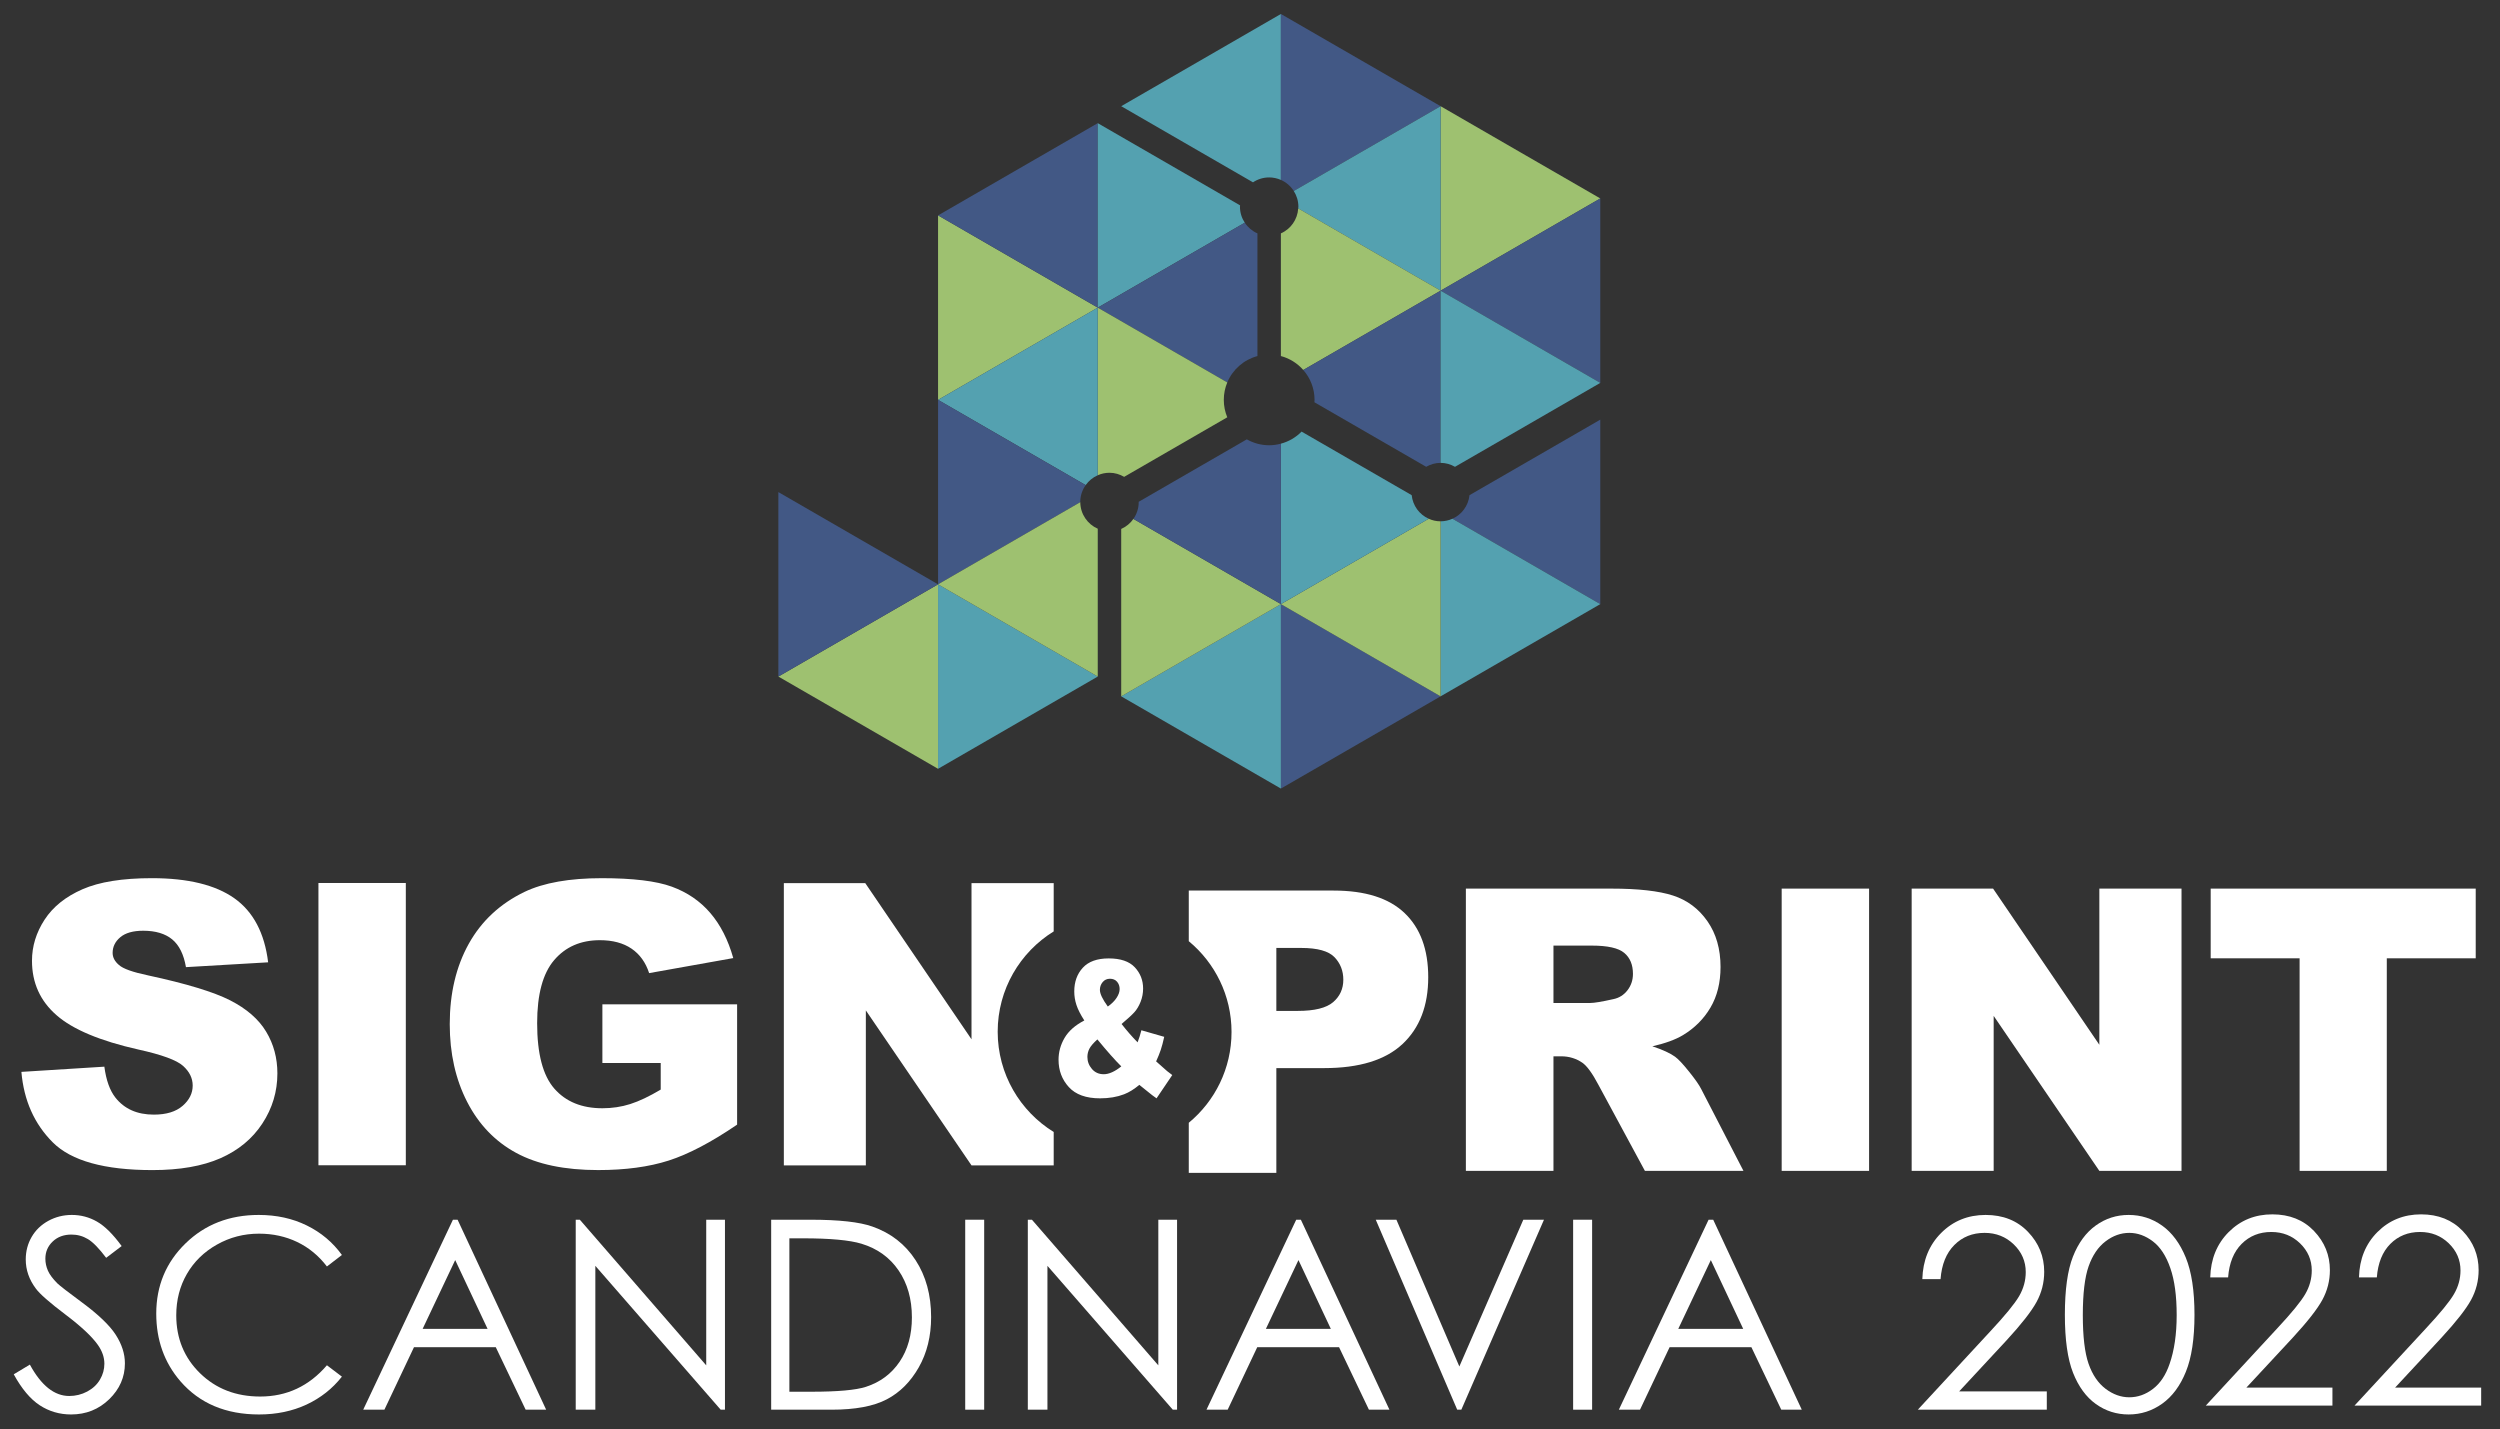 <?xml version="1.0" encoding="UTF-8" standalone="no"?>
<!DOCTYPE svg PUBLIC "-//W3C//DTD SVG 1.1//EN" "http://www.w3.org/Graphics/SVG/1.1/DTD/svg11.dtd">
<svg width="100%" height="100%" viewBox="0 0 1632 933" version="1.1" xmlns="http://www.w3.org/2000/svg" xmlns:xlink="http://www.w3.org/1999/xlink" xml:space="preserve" xmlns:serif="http://www.serif.com/" style="fill-rule:evenodd;clip-rule:evenodd;stroke-linejoin:round;stroke-miterlimit:2;">
    <rect x="0" y="0" width="1632" height="933" fill="#333333" stroke="none"/>
    <g id="Artboard1" transform="matrix(0.891,0,0,0.914,-258.259,-9.412)">
        <rect x="289.897" y="10.303" width="1831.83" height="1021.28" style="fill:none;"/>
        <g id="Layer-1" serif:id="Layer 1" transform="matrix(4.677,0,0,4.561,-183.84,-41.61)">
            <g transform="matrix(1,0,0,1,273.246,59.552)">
                <path d="M0,0.002L-12.509,-7.218L-25.016,-14.443L-25.016,14.445L-12.509,7.223L0,0.002Z" style="fill:rgb(158,193,112);fill-rule:nonzero;"/>
            </g>
            <g transform="matrix(1,0,0,1,248.23,45.11)">
                <path d="M0,0.002L12.506,-7.221L25.013,-14.442L25.013,14.444L12.506,7.22L0,0.002Z" style="fill:rgb(66,88,133);fill-rule:nonzero;"/>
            </g>
            <g transform="matrix(1,0,0,1,326.951,28.01)">
                <path d="M0,28.887L12.508,21.667L25.018,14.445L12.508,7.225L0,0L0,28.887Z" style="fill:rgb(158,193,112);fill-rule:nonzero;"/>
            </g>
            <g transform="matrix(1,0,0,1,351.969,71.339)">
                <path d="M0,-28.884L0,0L-12.51,-7.22L-25.018,-14.442L-12.51,-21.661L0,-28.884Z" style="fill:rgb(66,88,133);fill-rule:nonzero;"/>
            </g>
            <g transform="matrix(1,0,0,1,301.935,134.865)">
                <path d="M0,-28.883L0,0L12.51,-7.22L25.017,-14.442L12.51,-21.662L0,-28.883Z" style="fill:rgb(66,88,133);fill-rule:nonzero;"/>
            </g>
            <g transform="matrix(1,0,0,1,301.935,105.983)">
                <path d="M0,28.883L-25.014,14.441L-12.507,7.221L0,0L0,28.883Z" style="fill:rgb(84,161,176);fill-rule:nonzero;"/>
            </g>
            <g transform="matrix(1,0,0,1,273.246,117.327)">
                <path d="M0,-0.002L-12.509,-7.223L-25.016,-14.445L-25.016,14.443L-12.509,7.219L0,-0.002Z" style="fill:rgb(84,161,176);fill-rule:nonzero;"/>
            </g>
            <g transform="matrix(1,0,0,1,223.213,117.327)">
                <path d="M0,-0.002L12.509,-7.223L25.017,-14.445L25.017,14.443L12.509,7.219L0,-0.002Z" style="fill:rgb(158,193,112);fill-rule:nonzero;"/>
            </g>
            <g transform="matrix(1,0,0,1,248.23,102.881)">
                <path d="M0,0.001L-12.51,-7.22L-25.016,-14.443L-25.016,14.444L-12.51,7.223L0,0.001Z" style="fill:rgb(66,88,133);fill-rule:nonzero;"/>
            </g>
            <g transform="matrix(1,0,0,1,300.1,14.337)">
                <path d="M0,24.827C0.655,24.827 1.271,24.971 1.835,25.216L1.835,-0.768L-10.672,6.455L-23.179,13.674L-10.672,20.898L-2.535,25.595C-1.809,25.111 -0.938,24.827 0,24.827" style="fill:rgb(84,161,176);fill-rule:nonzero;"/>
            </g>
            <g transform="matrix(1,0,0,1,314.443,34.068)">
                <path d="M0,-13.278L-12.509,-20.499L-12.509,5.485C-11.674,5.853 -10.977,6.459 -10.49,7.221L0,1.167L12.508,-6.058L0,-13.278Z" style="fill:rgb(66,88,133);fill-rule:nonzero;"/>
            </g>
            <g transform="matrix(1,0,0,1,314.443,49.676)">
                <path d="M0,-14.441L-10.49,-8.387C-10.038,-7.676 -9.767,-6.838 -9.767,-5.935C-9.767,-5.839 -9.79,-5.75 -9.795,-5.654L0,0.001L12.508,7.221L12.508,-21.662L0,-14.441Z" style="fill:rgb(84,161,176);fill-rule:nonzero;"/>
            </g>
            <g transform="matrix(1,0,0,1,295.522,46.478)">
                <path d="M0,-2.737C0,-2.807 0.016,-2.87 0.021,-2.938L-9.767,-8.59L-22.275,-15.811L-22.275,13.074L-9.767,5.851L0.756,-0.223C0.279,-0.946 0,-1.807 0,-2.737" style="fill:rgb(84,161,176);fill-rule:nonzero;"/>
            </g>
            <g transform="matrix(1,0,0,1,314.443,63.659)">
                <path d="M0,-13.982L-9.795,-19.639C-9.903,-17.889 -10.979,-16.403 -12.509,-15.731L-12.509,3.477C-11.128,3.846 -9.917,4.616 -9.003,5.657L0,0.459L12.508,-6.762L0,-13.982Z" style="fill:rgb(158,193,112);fill-rule:nonzero;"/>
            </g>
            <g transform="matrix(1,0,0,1,298.262,50.386)">
                <path d="M0,16.751L0,-2.457C-0.812,-2.815 -1.5,-3.397 -1.984,-4.132L-12.507,1.944L-25.015,9.168L-12.507,16.39L-4.727,20.883C-3.887,18.864 -2.142,17.322 0,16.751" style="fill:rgb(66,88,133);fill-rule:nonzero;"/>
            </g>
            <g transform="matrix(1,0,0,1,326.951,57.513)">
                <path d="M0,26.35L0,-0.616L-12.508,6.605L-21.511,11.804C-20.414,13.056 -19.743,14.691 -19.743,16.484C-19.743,16.61 -19.757,16.736 -19.763,16.861L-12.508,21.048L-2.257,26.966C-1.59,26.585 -0.825,26.35 0,26.35" style="fill:rgb(66,88,133);fill-rule:nonzero;"/>
            </g>
            <g transform="matrix(1,0,0,1,339.459,77.26)">
                <path d="M0,-13.142L-12.508,-20.363L-12.508,6.603C-11.682,6.603 -10.917,6.837 -10.25,7.221L0,1.304L12.51,-5.921L0,-13.142Z" style="fill:rgb(84,161,176);fill-rule:nonzero;"/>
            </g>
            <g transform="matrix(1,0,0,1,339.459,98.762)">
                <path d="M0,-14.445L-7.979,-9.841C-8.153,-8.188 -9.189,-6.801 -10.646,-6.15L0,-0.002L12.51,7.221L12.51,-21.666L0,-14.445Z" style="fill:rgb(66,88,133);fill-rule:nonzero;"/>
            </g>
            <g transform="matrix(1,0,0,1,339.459,114.276)">
                <path d="M0,-15.516L-10.646,-21.664C-11.215,-21.409 -11.843,-21.262 -12.508,-21.262L-12.508,6.148L0,-1.073L12.51,-8.294L0,-15.516Z" style="fill:rgb(84,161,176);fill-rule:nonzero;"/>
            </g>
            <g transform="matrix(1,0,0,1,325.09,120.424)">
                <path d="M0,-27.812L-10.646,-21.664L-23.155,-14.442L-10.646,-7.221L1.861,0L1.861,-27.406C1.197,-27.406 0.568,-27.554 0,-27.812" style="fill:rgb(158,193,112);fill-rule:nonzero;"/>
            </g>
            <g transform="matrix(1,0,0,1,322.424,96.027)">
                <path d="M0,-7.106L-7.979,-11.71L-17.248,-17.061C-18.125,-16.163 -19.238,-15.506 -20.489,-15.171L-20.489,9.955L-7.979,2.733L2.666,-3.415C1.209,-4.067 0.175,-5.453 0,-7.106" style="fill:rgb(84,161,176);fill-rule:nonzero;"/>
            </g>
            <g transform="matrix(1,0,0,1,293.535,74.339)">
                <path d="M0,-3.07L-7.78,-7.563L-20.289,-14.784L-20.289,11.463C-19.726,11.214 -19.107,11.073 -18.453,11.073C-17.61,11.073 -16.831,11.317 -16.153,11.714L-7.78,6.879L0,2.387C-0.35,1.546 -0.543,0.626 -0.543,-0.341C-0.543,-1.31 -0.35,-2.231 0,-3.07" style="fill:rgb(158,193,112);fill-rule:nonzero;"/>
            </g>
            <g transform="matrix(1,0,0,1,273.246,61.097)">
                <path d="M0,24.704L0,-1.545L-12.509,5.678L-25.016,12.9L-12.509,20.121L-1.892,26.249C-1.415,25.578 -0.763,25.038 0,24.704" style="fill:rgb(84,161,176);fill-rule:nonzero;"/>
            </g>
            <g transform="matrix(1,0,0,1,270.506,86.89)">
                <path d="M0,3.099C0,2.112 0.317,1.204 0.849,0.46L-9.769,-5.672L-22.275,-12.893L-22.275,15.992L-9.769,8.771L0.002,3.128C0.002,3.119 0,3.11 0,3.099" style="fill:rgb(66,88,133);fill-rule:nonzero;"/>
            </g>
            <g transform="matrix(1,0,0,1,270.509,117.325)">
                <path d="M0,-27.307L-9.772,-21.664L-22.279,-14.443L-9.772,-7.221L2.737,0L2.737,-23.15C1.133,-23.852 0.013,-25.445 0,-27.307" style="fill:rgb(158,193,112);fill-rule:nonzero;"/>
            </g>
            <g transform="matrix(1,0,0,1,289.428,114.305)">
                <path d="M0,-15.545L-10.6,-21.664C-11.078,-20.981 -11.736,-20.435 -12.507,-20.096L-12.507,6.119L0,-1.102L12.509,-8.323L0,-15.545Z" style="fill:rgb(158,193,112);fill-rule:nonzero;"/>
            </g>
            <g transform="matrix(1,0,0,1,300.1,105.057)">
                <path d="M0,-23.952C-1.277,-23.952 -2.467,-24.29 -3.502,-24.877L-10.672,-20.74L-20.446,-15.095C-20.446,-15.076 -20.439,-15.057 -20.439,-15.039C-20.439,-14.06 -20.75,-13.162 -21.271,-12.416L-10.672,-6.297L1.835,0.925L1.835,-24.201C1.248,-24.042 0.636,-23.952 0,-23.952" style="fill:rgb(66,88,133);fill-rule:nonzero;"/>
            </g>
            <g transform="matrix(1,0,0,1,104.634,164.276)">
                <path d="M0,14.954L12.994,14.139C13.274,16.252 13.849,17.858 14.713,18.963C16.119,20.755 18.132,21.648 20.744,21.648C22.696,21.648 24.198,21.19 25.252,20.276C26.308,19.361 26.833,18.3 26.833,17.096C26.833,15.949 26.333,14.924 25.327,14.018C24.32,13.115 21.988,12.259 18.331,11.456C12.342,10.108 8.069,8.322 5.518,6.09C2.945,3.858 1.658,1.014 1.658,-2.444C1.658,-4.714 2.315,-6.859 3.631,-8.881C4.951,-10.901 6.931,-12.49 9.572,-13.645C12.216,-14.8 15.838,-15.379 20.444,-15.379C26.091,-15.379 30.396,-14.328 33.364,-12.228C36.327,-10.126 38.091,-6.785 38.652,-2.202L25.778,-1.448C25.436,-3.438 24.717,-4.885 23.625,-5.792C22.527,-6.694 21.016,-7.148 19.086,-7.148C17.499,-7.148 16.299,-6.81 15.497,-6.136C14.694,-5.463 14.29,-4.643 14.29,-3.679C14.29,-2.976 14.623,-2.341 15.288,-1.78C15.928,-1.2 17.458,-0.653 19.87,-0.15C25.84,1.136 30.116,2.436 32.7,3.751C35.282,5.068 37.163,6.703 38.337,8.654C39.514,10.602 40.101,12.784 40.101,15.195C40.101,18.031 39.317,20.642 37.75,23.034C36.182,25.428 33.99,27.239 31.174,28.478C28.361,29.713 24.814,30.333 20.531,30.333C13.014,30.333 7.808,28.885 4.912,25.99C2.019,23.097 0.381,19.415 0,14.954Z" style="fill:white;fill-rule:nonzero;"/>
            </g>
            <g transform="matrix(1,0,0,1,-14.173,55.679)">
                <rect x="165.338" y="93.972" width="13.688" height="44.203" style="fill:white;"/>
            </g>
            <g transform="matrix(1,0,0,1,195.646,165.661)">
                <path d="M0,12.182L0,2.987L21.104,2.987L21.104,21.83C17.064,24.584 13.491,26.459 10.385,27.456C7.279,28.449 3.597,28.945 -0.664,28.945C-5.912,28.945 -10.188,28.051 -13.494,26.262C-16.799,24.475 -19.363,21.811 -21.182,18.273C-23.001,14.736 -23.911,10.674 -23.911,6.092C-23.911,1.266 -22.915,-2.928 -20.927,-6.498C-18.937,-10.063 -16.023,-12.772 -12.184,-14.623C-9.189,-16.048 -5.157,-16.763 -0.091,-16.763C4.793,-16.763 8.446,-16.318 10.869,-15.437C13.291,-14.551 15.303,-13.181 16.899,-11.319C18.496,-9.463 19.698,-7.105 20.502,-4.25L7.324,-1.897C6.782,-3.568 5.863,-4.843 4.567,-5.728C3.27,-6.611 1.616,-7.053 -0.394,-7.053C-3.39,-7.053 -5.772,-6.015 -7.553,-3.933C-9.333,-1.853 -10.22,1.437 -10.22,5.941C-10.22,10.725 -9.324,14.141 -7.524,16.193C-5.725,18.244 -3.218,19.266 0,19.266C1.525,19.266 2.983,19.047 4.37,18.605C5.76,18.161 7.347,17.41 9.138,16.341L9.138,12.182L0,12.182Z" style="fill:white;fill-rule:nonzero;"/>
            </g>
            <g transform="matrix(1,0,0,1,344.634,176.822)">
                <path d="M0,-8.381L5.761,-8.381C6.382,-8.381 7.589,-8.581 9.379,-8.983C10.282,-9.166 11.021,-9.629 11.595,-10.371C12.167,-11.116 12.452,-11.971 12.452,-12.935C12.452,-14.36 12.001,-15.459 11.093,-16.22C10.19,-16.985 8.492,-17.366 6.002,-17.366L0,-17.366L0,-8.381ZM-13.721,17.91L-13.721,-26.291L9.047,-26.291C13.269,-26.291 16.493,-25.93 18.726,-25.207C20.956,-24.485 22.754,-23.142 24.121,-21.18C25.488,-19.221 26.172,-16.835 26.172,-14.019C26.172,-11.568 25.65,-9.452 24.601,-7.671C23.557,-5.893 22.117,-4.451 20.288,-3.347C19.121,-2.644 17.521,-2.06 15.493,-1.599C17.119,-1.054 18.305,-0.509 19.047,0.033C19.551,0.395 20.279,1.167 21.23,2.357C22.187,3.546 22.825,4.459 23.147,5.103L29.763,17.91L14.325,17.91L7.025,4.402C6.103,2.655 5.275,1.518 4.553,0.995C3.567,0.313 2.45,-0.03 1.207,-0.03L0,-0.03L0,17.91L-13.721,17.91Z" style="fill:white;fill-rule:nonzero;"/>
            </g>
            <g transform="matrix(1,0,0,1,-14.173,57.437)">
                <rect x="394.557" y="93.094" width="13.692" height="44.201" style="fill:white;"/>
            </g>
            <g transform="matrix(1,0,0,1,400.747,194.732)">
                <path d="M0,-44.201L12.755,-44.201L29.401,-19.746L29.401,-44.201L42.274,-44.201L42.274,0L29.401,0L12.846,-24.269L12.846,0L0,0L0,-44.201Z" style="fill:white;fill-rule:nonzero;"/>
            </g>
            <g transform="matrix(1,0,0,1,447.589,194.732)">
                <path d="M0,-44.201L41.517,-44.201L41.517,-33.286L27.587,-33.286L27.587,0L13.929,0L13.929,-33.286L0,-33.286L0,-44.201Z" style="fill:white;fill-rule:nonzero;"/>
            </g>
            <g transform="matrix(1,0,0,1,310.12,177.568)">
                <path d="M0,-9.257C-1.065,-8.344 -2.918,-7.885 -5.549,-7.885L-8.897,-7.885L-8.897,-17.745L-5.007,-17.745C-2.452,-17.745 -0.715,-17.263 0.21,-16.299C1.135,-15.333 1.595,-14.159 1.595,-12.771C1.595,-11.343 1.062,-10.172 0,-9.257M11.199,-23.202C8.739,-25.555 5.032,-26.73 0.089,-26.73L-22.615,-26.73L-22.615,-18.803C-18.524,-15.421 -15.917,-10.307 -15.917,-4.584C-15.917,1.138 -18.524,6.251 -22.615,9.633L-22.615,17.473L-8.897,17.473L-8.897,1.072L-1.417,1.072C4.089,1.072 8.185,-0.187 10.868,-2.699C13.556,-5.213 14.896,-8.7 14.896,-13.162C14.896,-17.506 13.664,-20.851 11.199,-23.202" style="fill:white;fill-rule:nonzero;"/>
            </g>
            <g transform="matrix(1,0,0,1,257.571,170.607)">
                <path d="M0,2.333C0,-4.308 3.51,-10.125 8.774,-13.372L8.774,-20.934L-4.101,-20.934L-4.101,3.52L-20.746,-20.934L-33.499,-20.934L-33.499,23.267L-20.654,23.267L-20.654,-1.002L-4.101,23.267L8.774,23.267L8.774,18.036C3.51,14.789 0,8.971 0,2.333" style="fill:white;fill-rule:nonzero;"/>
            </g>
            <g transform="matrix(1,0,0,1,274.82,175.837)">
                <path d="M0,-6.839C0.591,-7.254 1.049,-7.704 1.371,-8.193C1.693,-8.68 1.855,-9.142 1.855,-9.572C1.855,-10.026 1.719,-10.41 1.451,-10.724C1.182,-11.037 0.807,-11.191 0.336,-11.191C-0.128,-11.191 -0.505,-11.019 -0.799,-10.672C-1.093,-10.324 -1.238,-9.914 -1.238,-9.443C-1.238,-8.846 -0.824,-7.977 0,-6.839M-1.631,-1.692C-2.263,-1.124 -2.679,-0.634 -2.887,-0.23C-3.093,0.173 -3.196,0.603 -3.196,1.057C-3.196,1.76 -2.96,2.385 -2.486,2.937C-2.015,3.485 -1.399,3.761 -0.641,3.761C0.176,3.761 1.095,3.351 2.114,2.533C1.14,1.567 -0.109,0.161 -1.631,-1.692M5.261,-3.123L8.838,-2.097C8.65,-1.247 8.473,-0.568 8.298,-0.058C8.129,0.454 7.883,1.057 7.569,1.75L9.29,3.27C9.499,3.444 9.77,3.649 10.099,3.89L7.635,7.536C7.186,7.226 6.718,6.873 6.235,6.466C5.751,6.059 5.319,5.714 4.936,5.424C4.142,6.101 3.349,6.591 2.553,6.9C1.451,7.325 0.197,7.536 -1.206,7.536C-3.402,7.536 -5.037,6.95 -6.107,5.771C-7.182,4.596 -7.716,3.167 -7.716,1.49C-7.716,0.286 -7.4,-0.855 -6.771,-1.93C-6.143,-3.004 -5.111,-3.914 -3.679,-4.656C-4.278,-5.589 -4.692,-6.402 -4.914,-7.093C-5.141,-7.782 -5.253,-8.483 -5.253,-9.199C-5.253,-10.7 -4.81,-11.941 -3.915,-12.914C-3.021,-13.888 -1.67,-14.375 0.146,-14.375C1.997,-14.375 3.357,-13.911 4.229,-12.986C5.096,-12.059 5.531,-10.949 5.531,-9.659C5.531,-8.938 5.399,-8.24 5.136,-7.577C4.868,-6.911 4.545,-6.37 4.171,-5.958C3.797,-5.541 3.127,-4.925 2.158,-4.106C2.962,-3.074 3.797,-2.116 4.668,-1.23C4.898,-1.827 5.096,-2.458 5.261,-3.123" style="fill:white;fill-rule:nonzero;"/>
            </g>
            <g transform="matrix(1,0,0,1,103.435,207.92)">
                <path d="M0,18.668L2.526,17.15C4.306,20.427 6.364,22.064 8.695,22.064C9.691,22.064 10.63,21.833 11.507,21.368C12.382,20.902 13.05,20.279 13.507,19.497C13.969,18.715 14.197,17.884 14.197,17.011C14.197,16.011 13.858,15.032 13.185,14.076C12.256,12.757 10.556,11.165 8.089,9.304C5.605,7.429 4.063,6.073 3.458,5.239C2.406,3.835 1.88,2.319 1.88,0.689C1.88,-0.606 2.19,-1.786 2.809,-2.85C3.429,-3.915 4.303,-4.755 5.428,-5.369C6.554,-5.982 7.78,-6.288 9.098,-6.288C10.501,-6.288 11.814,-5.942 13.033,-5.247C14.251,-4.553 15.545,-3.276 16.906,-1.414L14.478,0.427C13.359,-1.057 12.407,-2.033 11.617,-2.506C10.83,-2.978 9.969,-3.214 9.04,-3.214C7.84,-3.214 6.857,-2.85 6.096,-2.121C5.334,-1.394 4.954,-0.499 4.954,0.567C4.954,1.213 5.09,1.843 5.357,2.449C5.628,3.054 6.122,3.717 6.834,4.43C7.225,4.807 8.505,5.797 10.676,7.401C13.252,9.304 15.02,10.995 15.977,12.478C16.932,13.962 17.413,15.453 17.413,16.949C17.413,19.106 16.594,20.981 14.956,22.572C13.317,24.16 11.324,24.956 8.979,24.956C7.173,24.956 5.535,24.474 4.063,23.513C2.593,22.547 1.239,20.933 0,18.668" style="fill:white;fill-rule:nonzero;"/>
            </g>
            <g transform="matrix(1,0,0,1,154.842,226.608)">
                <path d="M0,-18.706L-2.347,-16.906C-3.641,-18.594 -5.195,-19.871 -7.008,-20.74C-8.82,-21.607 -10.813,-22.044 -12.983,-22.044C-15.357,-22.044 -17.554,-21.473 -19.575,-20.333C-21.598,-19.195 -23.166,-17.664 -24.278,-15.745C-25.391,-13.822 -25.95,-11.662 -25.95,-9.264C-25.95,-5.635 -24.704,-2.609 -22.216,-0.18C-19.728,2.245 -16.589,3.461 -12.803,3.461C-8.636,3.461 -5.15,1.829 -2.347,-1.435L0,0.346C-1.483,2.231 -3.333,3.69 -5.55,4.723C-7.769,5.753 -10.245,6.269 -12.983,6.269C-18.189,6.269 -22.294,4.537 -25.3,1.07C-27.822,-1.854 -29.084,-5.387 -29.084,-9.525C-29.084,-13.881 -27.555,-17.544 -24.5,-20.518C-21.446,-23.489 -17.622,-24.975 -13.025,-24.975C-10.245,-24.975 -7.739,-24.427 -5.501,-23.327C-3.264,-22.228 -1.429,-20.688 0,-18.706" style="fill:white;fill-rule:nonzero;"/>
            </g>
            <g transform="matrix(1,0,0,1,172.589,225.81)">
                <path d="M0,-17.109L-5.099,-6.341L5.07,-6.341L0,-17.109ZM0.375,-23.429L14.248,6.32L11.036,6.32L6.356,-3.468L-6.456,-3.468L-11.091,6.32L-14.41,6.32L-0.355,-23.429L0.375,-23.429Z" style="fill:white;fill-rule:nonzero;"/>
            </g>
            <g transform="matrix(1,0,0,1,191.469,202.381)">
                <path d="M0,29.749L0,0L0.646,0L20.444,22.805L20.444,0L23.379,0L23.379,29.749L22.71,29.749L3.074,7.223L3.074,29.749L0,29.749Z" style="fill:white;fill-rule:nonzero;"/>
            </g>
            <g transform="matrix(1,0,0,1,224.938,205.193)">
                <path d="M0,24.124L3.438,24.124C7.551,24.124 10.402,23.869 11.991,23.356C14.229,22.631 15.99,21.321 17.271,19.426C18.552,17.533 19.194,15.218 19.194,12.486C19.194,9.617 18.497,7.163 17.11,5.131C15.72,3.096 13.785,1.704 11.305,0.95C9.443,0.383 6.377,0.101 2.103,0.101L0,0.101L0,24.124ZM-2.851,26.937L-2.851,-2.813L3.316,-2.813C7.768,-2.813 10.995,-2.456 13.004,-1.742C15.887,-0.73 18.145,1.022 19.768,3.518C21.394,6.01 22.205,8.984 22.205,12.435C22.205,15.416 21.561,18.037 20.273,20.301C18.986,22.568 17.316,24.238 15.258,25.316C13.203,26.397 10.321,26.937 6.611,26.937L-2.851,26.937Z" style="fill:white;fill-rule:nonzero;"/>
            </g>
            <g transform="matrix(1,0,0,1,-14.173,146.685)">
                <rect x="266.657" y="55.696" width="2.971" height="29.749" style="fill:white;"/>
            </g>
            <g transform="matrix(1,0,0,1,262.291,202.381)">
                <path d="M0,29.749L0,0L0.646,0L20.444,22.805L20.444,0L23.379,0L23.379,29.749L22.711,29.749L3.073,7.223L3.073,29.749L0,29.749Z" style="fill:white;fill-rule:nonzero;"/>
            </g>
            <g transform="matrix(1,0,0,1,304.688,225.81)">
                <path d="M0,-17.109L-5.1,-6.341L5.07,-6.341L0,-17.109ZM0.377,-23.429L14.25,6.32L11.037,6.32L6.359,-3.468L-6.456,-3.468L-11.09,6.32L-14.409,6.32L-0.353,-23.429L0.377,-23.429Z" style="fill:white;fill-rule:nonzero;"/>
            </g>
            <g transform="matrix(1,0,0,1,316.797,232.13)">
                <path d="M0,-29.749L3.234,-29.749L13.094,-6.766L23.114,-29.749L26.35,-29.749L13.406,0L12.759,0L0,-29.749Z" style="fill:white;fill-rule:nonzero;"/>
            </g>
            <g transform="matrix(1,0,0,1,-14.173,146.685)">
                <rect x="361.888" y="55.696" width="2.974" height="29.749" style="fill:white;"/>
            </g>
            <g transform="matrix(1,0,0,1,369.286,225.81)">
                <path d="M0,-17.109L-5.1,-6.341L5.069,-6.341L0,-17.109ZM0.373,-23.429L14.248,6.32L11.035,6.32L6.354,-3.468L-6.458,-3.468L-11.096,6.32L-14.41,6.32L-0.352,-23.429L0.373,-23.429Z" style="fill:white;fill-rule:nonzero;"/>
            </g>
            <g transform="matrix(1,0,0,1,405.272,222.08)">
                <path d="M0,-10.397L-2.854,-10.397C-2.77,-13.329 -1.79,-15.738 0.091,-17.621C1.971,-19.506 4.293,-20.447 7.056,-20.447C9.795,-20.447 12.008,-19.564 13.7,-17.796C15.394,-16.03 16.237,-13.944 16.237,-11.545C16.237,-9.859 15.838,-8.278 15.029,-6.802C14.22,-5.323 12.655,-3.325 10.331,-0.803L2.918,7.18L16.644,7.18L16.644,10.05L-3.562,10.05L7.805,-2.233C10.11,-4.702 11.61,-6.537 12.308,-7.73C13.001,-8.923 13.345,-10.182 13.345,-11.503C13.345,-13.179 12.723,-14.616 11.479,-15.824C10.229,-17.034 8.703,-17.639 6.896,-17.639C4.997,-17.639 3.412,-17.002 2.155,-15.735C0.894,-14.467 0.174,-12.689 0,-10.397" style="fill:white;fill-rule:nonzero;"/>
            </g>
            <g transform="matrix(1,0,0,1,427.558,217.191)">
                <path d="M0,0.126C0,3.486 0.302,6.024 0.901,7.745C1.5,9.464 2.387,10.771 3.561,11.662C4.735,12.55 5.974,12.996 7.282,12.996C8.602,12.996 9.837,12.562 10.981,11.689C12.127,10.818 12.998,9.514 13.591,7.775C14.333,5.657 14.703,3.105 14.703,0.126C14.703,-2.872 14.377,-5.323 13.71,-7.229C13.052,-9.144 12.14,-10.539 10.973,-11.422C9.806,-12.308 8.576,-12.75 7.282,-12.75C5.96,-12.75 4.718,-12.308 3.561,-11.422C2.399,-10.539 1.516,-9.237 0.91,-7.518C0.304,-5.796 0,-3.25 0,0.126M-2.811,0.074C-2.811,-3.849 -2.39,-6.883 -1.548,-9.027C-0.702,-11.171 0.487,-12.796 2.022,-13.9C3.561,-15.008 5.28,-15.559 7.179,-15.559C9.11,-15.559 10.854,-15.003 12.418,-13.892C13.981,-12.78 15.22,-11.111 16.129,-8.885C17.039,-6.662 17.493,-3.675 17.493,0.074C17.493,3.808 17.045,6.781 16.147,8.993C15.252,11.203 14.017,12.87 12.439,13.996C10.858,15.123 9.11,15.685 7.179,15.685C5.28,15.685 3.568,15.14 2.043,14.049C0.519,12.955 -0.67,11.33 -1.529,9.165C-2.384,7 -2.811,3.97 -2.811,0.074" style="fill:white;fill-rule:nonzero;"/>
            </g>
            <g transform="matrix(1,0,0,1,450.318,221.616)">
                <path d="M0,-10.205L-2.799,-10.205C-2.72,-13.084 -1.755,-15.452 0.089,-17.301C1.937,-19.151 4.216,-20.075 6.93,-20.075C9.617,-20.075 11.792,-19.208 13.454,-17.473C15.116,-15.736 15.945,-13.69 15.945,-11.334C15.945,-9.68 15.549,-8.123 14.758,-6.674C13.967,-5.225 12.429,-3.262 10.145,-0.784L2.866,7.05L16.343,7.05L16.343,9.87L-3.494,9.87L7.666,-2.189C9.93,-4.616 11.403,-6.413 12.083,-7.587C12.766,-8.76 13.105,-9.994 13.105,-11.29C13.105,-12.935 12.495,-14.349 11.27,-15.538C10.045,-16.722 8.546,-17.315 6.771,-17.315C4.905,-17.315 3.354,-16.692 2.116,-15.448C0.877,-14.204 0.172,-12.456 0,-10.205" style="fill:white;fill-rule:nonzero;"/>
            </g>
            <g transform="matrix(1,0,0,1,473.617,221.616)">
                <path d="M0,-10.205L-2.799,-10.205C-2.72,-13.084 -1.756,-15.452 0.089,-17.301C1.937,-19.151 4.216,-20.075 6.93,-20.075C9.617,-20.075 11.792,-19.208 13.454,-17.473C15.115,-15.736 15.945,-13.69 15.945,-11.334C15.945,-9.68 15.549,-8.123 14.758,-6.674C13.967,-5.225 12.428,-3.262 10.145,-0.784L2.866,7.05L16.343,7.05L16.343,9.87L-3.494,9.87L7.665,-2.189C9.93,-4.616 11.402,-6.413 12.083,-7.587C12.766,-8.76 13.105,-9.994 13.105,-11.29C13.105,-12.935 12.494,-14.349 11.27,-15.538C10.045,-16.722 8.546,-17.315 6.771,-17.315C4.905,-17.315 3.353,-16.692 2.115,-15.448C0.877,-14.204 0.172,-12.456 0,-10.205" style="fill:white;fill-rule:nonzero;"/>
            </g>
        </g>
    </g>
</svg>
